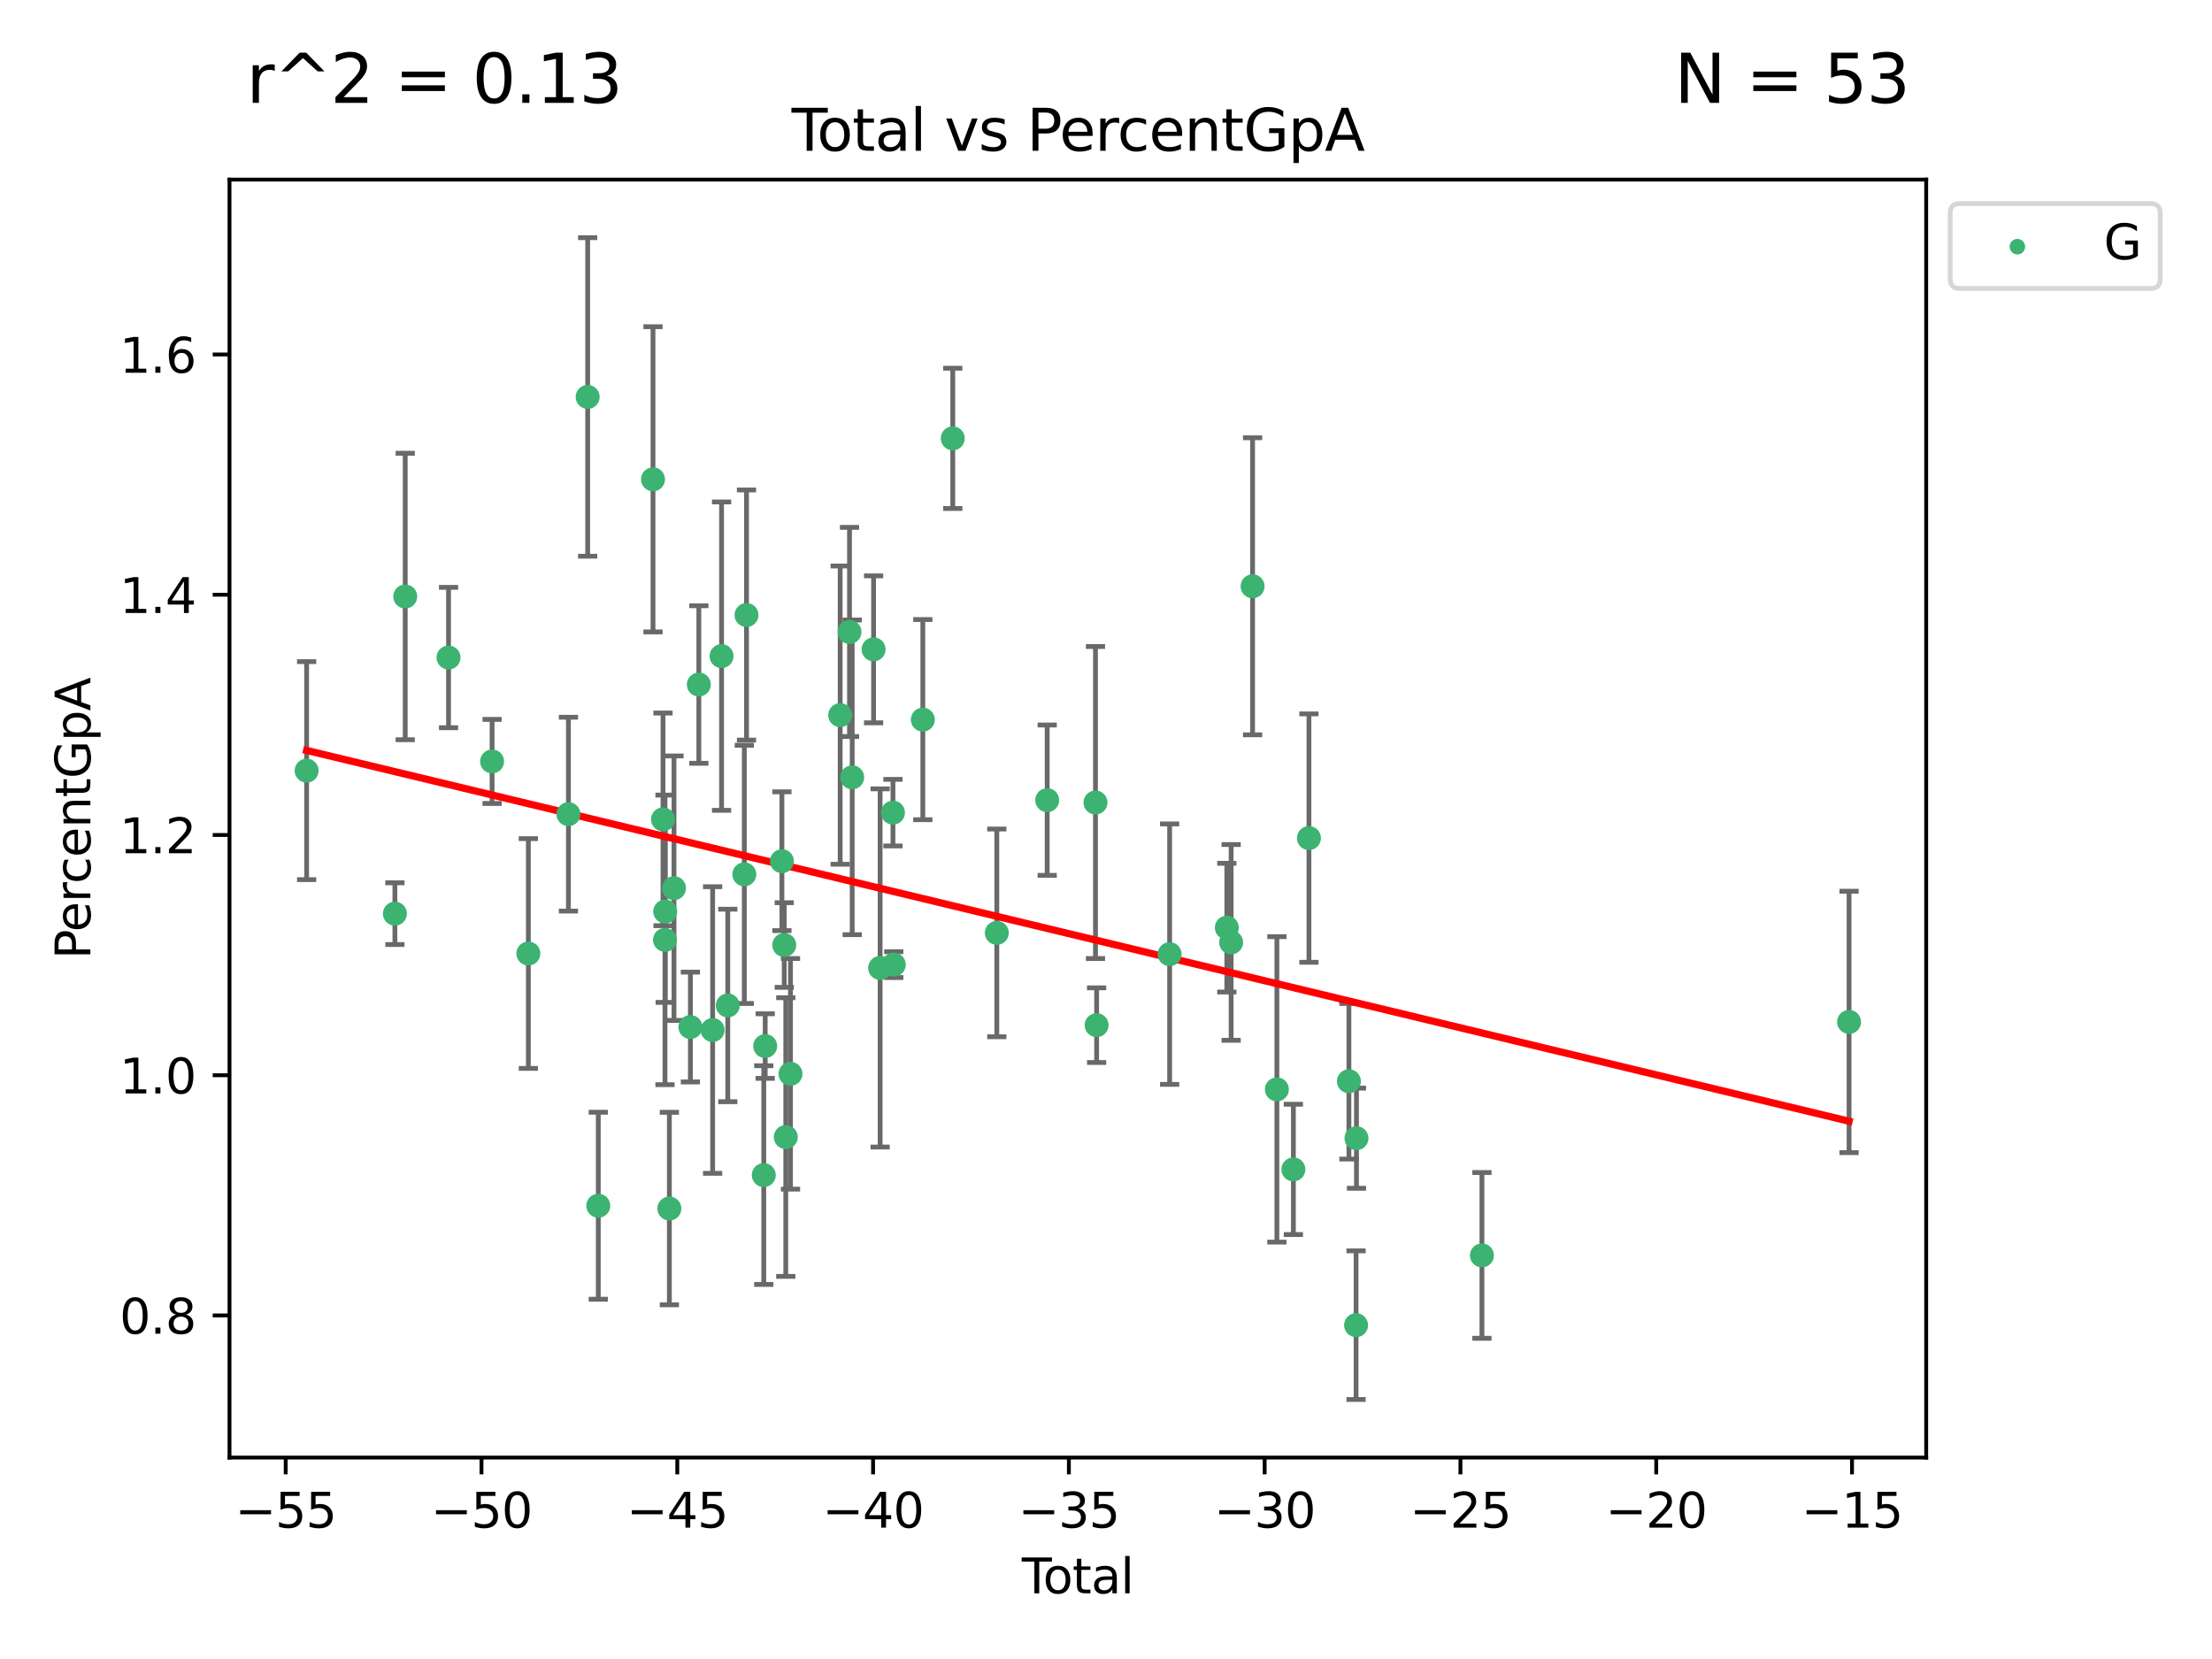 <?xml version="1.0" encoding="utf-8" standalone="no"?>
<!DOCTYPE svg PUBLIC "-//W3C//DTD SVG 1.1//EN"
  "http://www.w3.org/Graphics/SVG/1.1/DTD/svg11.dtd">
<svg xmlns:xlink="http://www.w3.org/1999/xlink" width="460.8pt" height="345.6pt" viewBox="0 0 460.8 345.6" xmlns="http://www.w3.org/2000/svg" version="1.1">
 <defs>
  <style type="text/css">*{stroke-linejoin: round; stroke-linecap: butt}</style>
 </defs>
 <g id="figure_1">
  <g id="patch_1">
   <path d="M 0 345.6 
L 460.8 345.6 
L 460.8 0 
L 0 0 
z
" style="fill: #ffffff"/>
  </g>
  <g id="axes_1">
   <g id="patch_2">
    <path d="M 47.81 303.64 
L 401.26 303.64 
L 401.26 37.411 
L 47.81 37.411 
z
" style="fill: #ffffff"/>
   </g>
   <g id="PathCollection_1">
    <defs>
     <path id="m9d4cb1c462" d="M 0 1.118 
C 0.297 1.118 0.581 1 0.791 0.791 
C 1 0.581 1.118 0.297 1.118 0 
C 1.118 -0.297 1 -0.581 0.791 -0.791 
C 0.581 -1 0.297 -1.118 0 -1.118 
C -0.297 -1.118 -0.581 -1 -0.791 -0.791 
C -1 -0.581 -1.118 -0.297 -1.118 0 
C -1.118 0.297 -1 0.581 -0.791 0.791 
C -0.581 1 -0.297 1.118 0 1.118 
z
" style="stroke: #3cb371"/>
    </defs>
    <g clip-path="url(#p7dc2e98224)">
     <use xlink:href="#m9d4cb1c462" x="63.876" y="160.539" style="fill: #3cb371; stroke: #3cb371"/>
     <use xlink:href="#m9d4cb1c462" x="82.264" y="190.332" style="fill: #3cb371; stroke: #3cb371"/>
     <use xlink:href="#m9d4cb1c462" x="84.415" y="124.262" style="fill: #3cb371; stroke: #3cb371"/>
     <use xlink:href="#m9d4cb1c462" x="93.439" y="136.979" style="fill: #3cb371; stroke: #3cb371"/>
     <use xlink:href="#m9d4cb1c462" x="102.51" y="158.619" style="fill: #3cb371; stroke: #3cb371"/>
     <use xlink:href="#m9d4cb1c462" x="110.063" y="198.637" style="fill: #3cb371; stroke: #3cb371"/>
     <use xlink:href="#m9d4cb1c462" x="118.414" y="169.604" style="fill: #3cb371; stroke: #3cb371"/>
     <use xlink:href="#m9d4cb1c462" x="122.423" y="82.691" style="fill: #3cb371; stroke: #3cb371"/>
     <use xlink:href="#m9d4cb1c462" x="124.634" y="251.179" style="fill: #3cb371; stroke: #3cb371"/>
     <use xlink:href="#m9d4cb1c462" x="136.032" y="99.849" style="fill: #3cb371; stroke: #3cb371"/>
     <use xlink:href="#m9d4cb1c462" x="138.117" y="170.687" style="fill: #3cb371; stroke: #3cb371"/>
     <use xlink:href="#m9d4cb1c462" x="138.531" y="195.794" style="fill: #3cb371; stroke: #3cb371"/>
     <use xlink:href="#m9d4cb1c462" x="138.577" y="189.884" style="fill: #3cb371; stroke: #3cb371"/>
     <use xlink:href="#m9d4cb1c462" x="139.442" y="251.763" style="fill: #3cb371; stroke: #3cb371"/>
     <use xlink:href="#m9d4cb1c462" x="140.405" y="185.023" style="fill: #3cb371; stroke: #3cb371"/>
     <use xlink:href="#m9d4cb1c462" x="143.824" y="213.952" style="fill: #3cb371; stroke: #3cb371"/>
     <use xlink:href="#m9d4cb1c462" x="145.581" y="142.599" style="fill: #3cb371; stroke: #3cb371"/>
     <use xlink:href="#m9d4cb1c462" x="148.453" y="214.573" style="fill: #3cb371; stroke: #3cb371"/>
     <use xlink:href="#m9d4cb1c462" x="150.315" y="136.683" style="fill: #3cb371; stroke: #3cb371"/>
     <use xlink:href="#m9d4cb1c462" x="151.609" y="209.451" style="fill: #3cb371; stroke: #3cb371"/>
     <use xlink:href="#m9d4cb1c462" x="155.053" y="182.145" style="fill: #3cb371; stroke: #3cb371"/>
     <use xlink:href="#m9d4cb1c462" x="155.51" y="128.121" style="fill: #3cb371; stroke: #3cb371"/>
     <use xlink:href="#m9d4cb1c462" x="159.108" y="244.79" style="fill: #3cb371; stroke: #3cb371"/>
     <use xlink:href="#m9d4cb1c462" x="159.405" y="217.915" style="fill: #3cb371; stroke: #3cb371"/>
     <use xlink:href="#m9d4cb1c462" x="162.888" y="179.404" style="fill: #3cb371; stroke: #3cb371"/>
     <use xlink:href="#m9d4cb1c462" x="163.373" y="196.866" style="fill: #3cb371; stroke: #3cb371"/>
     <use xlink:href="#m9d4cb1c462" x="163.692" y="236.87" style="fill: #3cb371; stroke: #3cb371"/>
     <use xlink:href="#m9d4cb1c462" x="164.675" y="223.697" style="fill: #3cb371; stroke: #3cb371"/>
     <use xlink:href="#m9d4cb1c462" x="175.023" y="148.973" style="fill: #3cb371; stroke: #3cb371"/>
     <use xlink:href="#m9d4cb1c462" x="176.968" y="131.649" style="fill: #3cb371; stroke: #3cb371"/>
     <use xlink:href="#m9d4cb1c462" x="177.528" y="161.934" style="fill: #3cb371; stroke: #3cb371"/>
     <use xlink:href="#m9d4cb1c462" x="181.985" y="135.27" style="fill: #3cb371; stroke: #3cb371"/>
     <use xlink:href="#m9d4cb1c462" x="183.346" y="201.641" style="fill: #3cb371; stroke: #3cb371"/>
     <use xlink:href="#m9d4cb1c462" x="186.019" y="169.29" style="fill: #3cb371; stroke: #3cb371"/>
     <use xlink:href="#m9d4cb1c462" x="186.192" y="200.952" style="fill: #3cb371; stroke: #3cb371"/>
     <use xlink:href="#m9d4cb1c462" x="192.241" y="149.91" style="fill: #3cb371; stroke: #3cb371"/>
     <use xlink:href="#m9d4cb1c462" x="198.477" y="91.319" style="fill: #3cb371; stroke: #3cb371"/>
     <use xlink:href="#m9d4cb1c462" x="207.652" y="194.335" style="fill: #3cb371; stroke: #3cb371"/>
     <use xlink:href="#m9d4cb1c462" x="218.15" y="166.687" style="fill: #3cb371; stroke: #3cb371"/>
     <use xlink:href="#m9d4cb1c462" x="228.208" y="167.181" style="fill: #3cb371; stroke: #3cb371"/>
     <use xlink:href="#m9d4cb1c462" x="228.446" y="213.561" style="fill: #3cb371; stroke: #3cb371"/>
     <use xlink:href="#m9d4cb1c462" x="243.655" y="198.77" style="fill: #3cb371; stroke: #3cb371"/>
     <use xlink:href="#m9d4cb1c462" x="255.567" y="193.246" style="fill: #3cb371; stroke: #3cb371"/>
     <use xlink:href="#m9d4cb1c462" x="256.466" y="196.321" style="fill: #3cb371; stroke: #3cb371"/>
     <use xlink:href="#m9d4cb1c462" x="260.934" y="122.135" style="fill: #3cb371; stroke: #3cb371"/>
     <use xlink:href="#m9d4cb1c462" x="265.999" y="226.938" style="fill: #3cb371; stroke: #3cb371"/>
     <use xlink:href="#m9d4cb1c462" x="269.435" y="243.608" style="fill: #3cb371; stroke: #3cb371"/>
     <use xlink:href="#m9d4cb1c462" x="272.675" y="174.587" style="fill: #3cb371; stroke: #3cb371"/>
     <use xlink:href="#m9d4cb1c462" x="281.003" y="225.249" style="fill: #3cb371; stroke: #3cb371"/>
     <use xlink:href="#m9d4cb1c462" x="282.494" y="276.058" style="fill: #3cb371; stroke: #3cb371"/>
     <use xlink:href="#m9d4cb1c462" x="282.578" y="237.11" style="fill: #3cb371; stroke: #3cb371"/>
     <use xlink:href="#m9d4cb1c462" x="308.713" y="261.526" style="fill: #3cb371; stroke: #3cb371"/>
     <use xlink:href="#m9d4cb1c462" x="385.194" y="212.889" style="fill: #3cb371; stroke: #3cb371"/>
    </g>
   </g>
   <g id="matplotlib.axis_1">
    <g id="xtick_1">
     <g id="line2d_1">
      <defs>
       <path id="m4f7c7625b8" d="M 0 0 
L 0 3.5 
" style="stroke: #000000; stroke-width: 0.8"/>
      </defs>
      <g>
       <use xlink:href="#m4f7c7625b8" x="59.517" y="303.64" style="stroke: #000000; stroke-width: 0.8"/>
      </g>
     </g>
     <g id="text_1">
      <!-- −55 -->
      <g transform="translate(48.965 318.238) scale(0.1 -0.1)">
       <defs>
        <path id="DejaVuSans-2212" d="M 678 2272 
L 4684 2272 
L 4684 1741 
L 678 1741 
L 678 2272 
z
" transform="scale(0.016)"/>
        <path id="DejaVuSans-35" d="M 691 4666 
L 3169 4666 
L 3169 4134 
L 1269 4134 
L 1269 2991 
Q 1406 3038 1543 3061 
Q 1681 3084 1819 3084 
Q 2600 3084 3056 2656 
Q 3513 2228 3513 1497 
Q 3513 744 3044 326 
Q 2575 -91 1722 -91 
Q 1428 -91 1123 -41 
Q 819 9 494 109 
L 494 744 
Q 775 591 1075 516 
Q 1375 441 1709 441 
Q 2250 441 2565 725 
Q 2881 1009 2881 1497 
Q 2881 1984 2565 2268 
Q 2250 2553 1709 2553 
Q 1456 2553 1204 2497 
Q 953 2441 691 2322 
L 691 4666 
z
" transform="scale(0.016)"/>
       </defs>
       <use xlink:href="#DejaVuSans-2212"/>
       <use xlink:href="#DejaVuSans-35" x="83.789"/>
       <use xlink:href="#DejaVuSans-35" x="147.412"/>
      </g>
     </g>
    </g>
    <g id="xtick_2">
     <g id="line2d_2">
      <g>
       <use xlink:href="#m4f7c7625b8" x="100.304" y="303.64" style="stroke: #000000; stroke-width: 0.8"/>
      </g>
     </g>
     <g id="text_2">
      <!-- −50 -->
      <g transform="translate(89.752 318.238) scale(0.1 -0.1)">
       <defs>
        <path id="DejaVuSans-30" d="M 2034 4250 
Q 1547 4250 1301 3770 
Q 1056 3291 1056 2328 
Q 1056 1369 1301 889 
Q 1547 409 2034 409 
Q 2525 409 2770 889 
Q 3016 1369 3016 2328 
Q 3016 3291 2770 3770 
Q 2525 4250 2034 4250 
z
M 2034 4750 
Q 2819 4750 3233 4129 
Q 3647 3509 3647 2328 
Q 3647 1150 3233 529 
Q 2819 -91 2034 -91 
Q 1250 -91 836 529 
Q 422 1150 422 2328 
Q 422 3509 836 4129 
Q 1250 4750 2034 4750 
z
" transform="scale(0.016)"/>
       </defs>
       <use xlink:href="#DejaVuSans-2212"/>
       <use xlink:href="#DejaVuSans-35" x="83.789"/>
       <use xlink:href="#DejaVuSans-30" x="147.412"/>
      </g>
     </g>
    </g>
    <g id="xtick_3">
     <g id="line2d_3">
      <g>
       <use xlink:href="#m4f7c7625b8" x="141.091" y="303.64" style="stroke: #000000; stroke-width: 0.8"/>
      </g>
     </g>
     <g id="text_3">
      <!-- −45 -->
      <g transform="translate(130.538 318.238) scale(0.1 -0.1)">
       <defs>
        <path id="DejaVuSans-34" d="M 2419 4116 
L 825 1625 
L 2419 1625 
L 2419 4116 
z
M 2253 4666 
L 3047 4666 
L 3047 1625 
L 3713 1625 
L 3713 1100 
L 3047 1100 
L 3047 0 
L 2419 0 
L 2419 1100 
L 313 1100 
L 313 1709 
L 2253 4666 
z
" transform="scale(0.016)"/>
       </defs>
       <use xlink:href="#DejaVuSans-2212"/>
       <use xlink:href="#DejaVuSans-34" x="83.789"/>
       <use xlink:href="#DejaVuSans-35" x="147.412"/>
      </g>
     </g>
    </g>
    <g id="xtick_4">
     <g id="line2d_4">
      <g>
       <use xlink:href="#m4f7c7625b8" x="181.877" y="303.64" style="stroke: #000000; stroke-width: 0.8"/>
      </g>
     </g>
     <g id="text_4">
      <!-- −40 -->
      <g transform="translate(171.325 318.238) scale(0.1 -0.1)">
       <use xlink:href="#DejaVuSans-2212"/>
       <use xlink:href="#DejaVuSans-34" x="83.789"/>
       <use xlink:href="#DejaVuSans-30" x="147.412"/>
      </g>
     </g>
    </g>
    <g id="xtick_5">
     <g id="line2d_5">
      <g>
       <use xlink:href="#m4f7c7625b8" x="222.664" y="303.64" style="stroke: #000000; stroke-width: 0.8"/>
      </g>
     </g>
     <g id="text_5">
      <!-- −35 -->
      <g transform="translate(212.111 318.238) scale(0.1 -0.1)">
       <defs>
        <path id="DejaVuSans-33" d="M 2597 2516 
Q 3050 2419 3304 2112 
Q 3559 1806 3559 1356 
Q 3559 666 3084 287 
Q 2609 -91 1734 -91 
Q 1441 -91 1130 -33 
Q 819 25 488 141 
L 488 750 
Q 750 597 1062 519 
Q 1375 441 1716 441 
Q 2309 441 2620 675 
Q 2931 909 2931 1356 
Q 2931 1769 2642 2001 
Q 2353 2234 1838 2234 
L 1294 2234 
L 1294 2753 
L 1863 2753 
Q 2328 2753 2575 2939 
Q 2822 3125 2822 3475 
Q 2822 3834 2567 4026 
Q 2313 4219 1838 4219 
Q 1578 4219 1281 4162 
Q 984 4106 628 3988 
L 628 4550 
Q 988 4650 1302 4700 
Q 1616 4750 1894 4750 
Q 2613 4750 3031 4423 
Q 3450 4097 3450 3541 
Q 3450 3153 3228 2886 
Q 3006 2619 2597 2516 
z
" transform="scale(0.016)"/>
       </defs>
       <use xlink:href="#DejaVuSans-2212"/>
       <use xlink:href="#DejaVuSans-33" x="83.789"/>
       <use xlink:href="#DejaVuSans-35" x="147.412"/>
      </g>
     </g>
    </g>
    <g id="xtick_6">
     <g id="line2d_6">
      <g>
       <use xlink:href="#m4f7c7625b8" x="263.45" y="303.64" style="stroke: #000000; stroke-width: 0.8"/>
      </g>
     </g>
     <g id="text_6">
      <!-- −30 -->
      <g transform="translate(252.898 318.238) scale(0.1 -0.1)">
       <use xlink:href="#DejaVuSans-2212"/>
       <use xlink:href="#DejaVuSans-33" x="83.789"/>
       <use xlink:href="#DejaVuSans-30" x="147.412"/>
      </g>
     </g>
    </g>
    <g id="xtick_7">
     <g id="line2d_7">
      <g>
       <use xlink:href="#m4f7c7625b8" x="304.237" y="303.64" style="stroke: #000000; stroke-width: 0.8"/>
      </g>
     </g>
     <g id="text_7">
      <!-- −25 -->
      <g transform="translate(293.684 318.238) scale(0.1 -0.1)">
       <defs>
        <path id="DejaVuSans-32" d="M 1228 531 
L 3431 531 
L 3431 0 
L 469 0 
L 469 531 
Q 828 903 1448 1529 
Q 2069 2156 2228 2338 
Q 2531 2678 2651 2914 
Q 2772 3150 2772 3378 
Q 2772 3750 2511 3984 
Q 2250 4219 1831 4219 
Q 1534 4219 1204 4116 
Q 875 4013 500 3803 
L 500 4441 
Q 881 4594 1212 4672 
Q 1544 4750 1819 4750 
Q 2544 4750 2975 4387 
Q 3406 4025 3406 3419 
Q 3406 3131 3298 2873 
Q 3191 2616 2906 2266 
Q 2828 2175 2409 1742 
Q 1991 1309 1228 531 
z
" transform="scale(0.016)"/>
       </defs>
       <use xlink:href="#DejaVuSans-2212"/>
       <use xlink:href="#DejaVuSans-32" x="83.789"/>
       <use xlink:href="#DejaVuSans-35" x="147.412"/>
      </g>
     </g>
    </g>
    <g id="xtick_8">
     <g id="line2d_8">
      <g>
       <use xlink:href="#m4f7c7625b8" x="345.023" y="303.64" style="stroke: #000000; stroke-width: 0.8"/>
      </g>
     </g>
     <g id="text_8">
      <!-- −20 -->
      <g transform="translate(334.471 318.238) scale(0.1 -0.1)">
       <use xlink:href="#DejaVuSans-2212"/>
       <use xlink:href="#DejaVuSans-32" x="83.789"/>
       <use xlink:href="#DejaVuSans-30" x="147.412"/>
      </g>
     </g>
    </g>
    <g id="xtick_9">
     <g id="line2d_9">
      <g>
       <use xlink:href="#m4f7c7625b8" x="385.81" y="303.64" style="stroke: #000000; stroke-width: 0.8"/>
      </g>
     </g>
     <g id="text_9">
      <!-- −15 -->
      <g transform="translate(375.258 318.238) scale(0.1 -0.1)">
       <defs>
        <path id="DejaVuSans-31" d="M 794 531 
L 1825 531 
L 1825 4091 
L 703 3866 
L 703 4441 
L 1819 4666 
L 2450 4666 
L 2450 531 
L 3481 531 
L 3481 0 
L 794 0 
L 794 531 
z
" transform="scale(0.016)"/>
       </defs>
       <use xlink:href="#DejaVuSans-2212"/>
       <use xlink:href="#DejaVuSans-31" x="83.789"/>
       <use xlink:href="#DejaVuSans-35" x="147.412"/>
      </g>
     </g>
    </g>
    <g id="text_10">
     <!-- Total -->
     <g transform="translate(212.858 331.917) scale(0.1 -0.1)">
      <defs>
       <path id="DejaVuSans-54" d="M -19 4666 
L 3928 4666 
L 3928 4134 
L 2272 4134 
L 2272 0 
L 1638 0 
L 1638 4134 
L -19 4134 
L -19 4666 
z
" transform="scale(0.016)"/>
       <path id="DejaVuSans-6f" d="M 1959 3097 
Q 1497 3097 1228 2736 
Q 959 2375 959 1747 
Q 959 1119 1226 758 
Q 1494 397 1959 397 
Q 2419 397 2687 759 
Q 2956 1122 2956 1747 
Q 2956 2369 2687 2733 
Q 2419 3097 1959 3097 
z
M 1959 3584 
Q 2709 3584 3137 3096 
Q 3566 2609 3566 1747 
Q 3566 888 3137 398 
Q 2709 -91 1959 -91 
Q 1206 -91 779 398 
Q 353 888 353 1747 
Q 353 2609 779 3096 
Q 1206 3584 1959 3584 
z
" transform="scale(0.016)"/>
       <path id="DejaVuSans-74" d="M 1172 4494 
L 1172 3500 
L 2356 3500 
L 2356 3053 
L 1172 3053 
L 1172 1153 
Q 1172 725 1289 603 
Q 1406 481 1766 481 
L 2356 481 
L 2356 0 
L 1766 0 
Q 1100 0 847 248 
Q 594 497 594 1153 
L 594 3053 
L 172 3053 
L 172 3500 
L 594 3500 
L 594 4494 
L 1172 4494 
z
" transform="scale(0.016)"/>
       <path id="DejaVuSans-61" d="M 2194 1759 
Q 1497 1759 1228 1600 
Q 959 1441 959 1056 
Q 959 750 1161 570 
Q 1363 391 1709 391 
Q 2188 391 2477 730 
Q 2766 1069 2766 1631 
L 2766 1759 
L 2194 1759 
z
M 3341 1997 
L 3341 0 
L 2766 0 
L 2766 531 
Q 2569 213 2275 61 
Q 1981 -91 1556 -91 
Q 1019 -91 701 211 
Q 384 513 384 1019 
Q 384 1609 779 1909 
Q 1175 2209 1959 2209 
L 2766 2209 
L 2766 2266 
Q 2766 2663 2505 2880 
Q 2244 3097 1772 3097 
Q 1472 3097 1187 3025 
Q 903 2953 641 2809 
L 641 3341 
Q 956 3463 1253 3523 
Q 1550 3584 1831 3584 
Q 2591 3584 2966 3190 
Q 3341 2797 3341 1997 
z
" transform="scale(0.016)"/>
       <path id="DejaVuSans-6c" d="M 603 4863 
L 1178 4863 
L 1178 0 
L 603 0 
L 603 4863 
z
" transform="scale(0.016)"/>
      </defs>
      <use xlink:href="#DejaVuSans-54"/>
      <use xlink:href="#DejaVuSans-6f" x="44.084"/>
      <use xlink:href="#DejaVuSans-74" x="105.266"/>
      <use xlink:href="#DejaVuSans-61" x="144.475"/>
      <use xlink:href="#DejaVuSans-6c" x="205.754"/>
     </g>
    </g>
   </g>
   <g id="matplotlib.axis_2">
    <g id="ytick_1">
     <g id="line2d_10">
      <defs>
       <path id="m1d12aa79dd" d="M 0 0 
L -3.5 0 
" style="stroke: #000000; stroke-width: 0.8"/>
      </defs>
      <g>
       <use xlink:href="#m1d12aa79dd" x="47.81" y="274.033" style="stroke: #000000; stroke-width: 0.8"/>
      </g>
     </g>
     <g id="text_11">
      <!-- 0.8 -->
      <g transform="translate(24.907 277.832) scale(0.1 -0.1)">
       <defs>
        <path id="DejaVuSans-2e" d="M 684 794 
L 1344 794 
L 1344 0 
L 684 0 
L 684 794 
z
" transform="scale(0.016)"/>
        <path id="DejaVuSans-38" d="M 2034 2216 
Q 1584 2216 1326 1975 
Q 1069 1734 1069 1313 
Q 1069 891 1326 650 
Q 1584 409 2034 409 
Q 2484 409 2743 651 
Q 3003 894 3003 1313 
Q 3003 1734 2745 1975 
Q 2488 2216 2034 2216 
z
M 1403 2484 
Q 997 2584 770 2862 
Q 544 3141 544 3541 
Q 544 4100 942 4425 
Q 1341 4750 2034 4750 
Q 2731 4750 3128 4425 
Q 3525 4100 3525 3541 
Q 3525 3141 3298 2862 
Q 3072 2584 2669 2484 
Q 3125 2378 3379 2068 
Q 3634 1759 3634 1313 
Q 3634 634 3220 271 
Q 2806 -91 2034 -91 
Q 1263 -91 848 271 
Q 434 634 434 1313 
Q 434 1759 690 2068 
Q 947 2378 1403 2484 
z
M 1172 3481 
Q 1172 3119 1398 2916 
Q 1625 2713 2034 2713 
Q 2441 2713 2670 2916 
Q 2900 3119 2900 3481 
Q 2900 3844 2670 4047 
Q 2441 4250 2034 4250 
Q 1625 4250 1398 4047 
Q 1172 3844 1172 3481 
z
" transform="scale(0.016)"/>
       </defs>
       <use xlink:href="#DejaVuSans-30"/>
       <use xlink:href="#DejaVuSans-2e" x="63.623"/>
       <use xlink:href="#DejaVuSans-38" x="95.41"/>
      </g>
     </g>
    </g>
    <g id="ytick_2">
     <g id="line2d_11">
      <g>
       <use xlink:href="#m1d12aa79dd" x="47.81" y="223.987" style="stroke: #000000; stroke-width: 0.8"/>
      </g>
     </g>
     <g id="text_12">
      <!-- 1.0 -->
      <g transform="translate(24.907 227.786) scale(0.1 -0.1)">
       <use xlink:href="#DejaVuSans-31"/>
       <use xlink:href="#DejaVuSans-2e" x="63.623"/>
       <use xlink:href="#DejaVuSans-30" x="95.41"/>
      </g>
     </g>
    </g>
    <g id="ytick_3">
     <g id="line2d_12">
      <g>
       <use xlink:href="#m1d12aa79dd" x="47.81" y="173.941" style="stroke: #000000; stroke-width: 0.8"/>
      </g>
     </g>
     <g id="text_13">
      <!-- 1.2 -->
      <g transform="translate(24.907 177.74) scale(0.1 -0.1)">
       <use xlink:href="#DejaVuSans-31"/>
       <use xlink:href="#DejaVuSans-2e" x="63.623"/>
       <use xlink:href="#DejaVuSans-32" x="95.41"/>
      </g>
     </g>
    </g>
    <g id="ytick_4">
     <g id="line2d_13">
      <g>
       <use xlink:href="#m1d12aa79dd" x="47.81" y="123.896" style="stroke: #000000; stroke-width: 0.8"/>
      </g>
     </g>
     <g id="text_14">
      <!-- 1.4 -->
      <g transform="translate(24.907 127.695) scale(0.1 -0.1)">
       <use xlink:href="#DejaVuSans-31"/>
       <use xlink:href="#DejaVuSans-2e" x="63.623"/>
       <use xlink:href="#DejaVuSans-34" x="95.41"/>
      </g>
     </g>
    </g>
    <g id="ytick_5">
     <g id="line2d_14">
      <g>
       <use xlink:href="#m1d12aa79dd" x="47.81" y="73.85" style="stroke: #000000; stroke-width: 0.8"/>
      </g>
     </g>
     <g id="text_15">
      <!-- 1.6 -->
      <g transform="translate(24.907 77.649) scale(0.1 -0.1)">
       <defs>
        <path id="DejaVuSans-36" d="M 2113 2584 
Q 1688 2584 1439 2293 
Q 1191 2003 1191 1497 
Q 1191 994 1439 701 
Q 1688 409 2113 409 
Q 2538 409 2786 701 
Q 3034 994 3034 1497 
Q 3034 2003 2786 2293 
Q 2538 2584 2113 2584 
z
M 3366 4563 
L 3366 3988 
Q 3128 4100 2886 4159 
Q 2644 4219 2406 4219 
Q 1781 4219 1451 3797 
Q 1122 3375 1075 2522 
Q 1259 2794 1537 2939 
Q 1816 3084 2150 3084 
Q 2853 3084 3261 2657 
Q 3669 2231 3669 1497 
Q 3669 778 3244 343 
Q 2819 -91 2113 -91 
Q 1303 -91 875 529 
Q 447 1150 447 2328 
Q 447 3434 972 4092 
Q 1497 4750 2381 4750 
Q 2619 4750 2861 4703 
Q 3103 4656 3366 4563 
z
" transform="scale(0.016)"/>
       </defs>
       <use xlink:href="#DejaVuSans-31"/>
       <use xlink:href="#DejaVuSans-2e" x="63.623"/>
       <use xlink:href="#DejaVuSans-36" x="95.41"/>
      </g>
     </g>
    </g>
    <g id="text_16">
     <!-- PercentGpA -->
     <g transform="translate(18.827 199.802) rotate(-90) scale(0.1 -0.1)">
      <defs>
       <path id="DejaVuSans-50" d="M 1259 4147 
L 1259 2394 
L 2053 2394 
Q 2494 2394 2734 2622 
Q 2975 2850 2975 3272 
Q 2975 3691 2734 3919 
Q 2494 4147 2053 4147 
L 1259 4147 
z
M 628 4666 
L 2053 4666 
Q 2838 4666 3239 4311 
Q 3641 3956 3641 3272 
Q 3641 2581 3239 2228 
Q 2838 1875 2053 1875 
L 1259 1875 
L 1259 0 
L 628 0 
L 628 4666 
z
" transform="scale(0.016)"/>
       <path id="DejaVuSans-65" d="M 3597 1894 
L 3597 1613 
L 953 1613 
Q 991 1019 1311 708 
Q 1631 397 2203 397 
Q 2534 397 2845 478 
Q 3156 559 3463 722 
L 3463 178 
Q 3153 47 2828 -22 
Q 2503 -91 2169 -91 
Q 1331 -91 842 396 
Q 353 884 353 1716 
Q 353 2575 817 3079 
Q 1281 3584 2069 3584 
Q 2775 3584 3186 3129 
Q 3597 2675 3597 1894 
z
M 3022 2063 
Q 3016 2534 2758 2815 
Q 2500 3097 2075 3097 
Q 1594 3097 1305 2825 
Q 1016 2553 972 2059 
L 3022 2063 
z
" transform="scale(0.016)"/>
       <path id="DejaVuSans-72" d="M 2631 2963 
Q 2534 3019 2420 3045 
Q 2306 3072 2169 3072 
Q 1681 3072 1420 2755 
Q 1159 2438 1159 1844 
L 1159 0 
L 581 0 
L 581 3500 
L 1159 3500 
L 1159 2956 
Q 1341 3275 1631 3429 
Q 1922 3584 2338 3584 
Q 2397 3584 2469 3576 
Q 2541 3569 2628 3553 
L 2631 2963 
z
" transform="scale(0.016)"/>
       <path id="DejaVuSans-63" d="M 3122 3366 
L 3122 2828 
Q 2878 2963 2633 3030 
Q 2388 3097 2138 3097 
Q 1578 3097 1268 2742 
Q 959 2388 959 1747 
Q 959 1106 1268 751 
Q 1578 397 2138 397 
Q 2388 397 2633 464 
Q 2878 531 3122 666 
L 3122 134 
Q 2881 22 2623 -34 
Q 2366 -91 2075 -91 
Q 1284 -91 818 406 
Q 353 903 353 1747 
Q 353 2603 823 3093 
Q 1294 3584 2113 3584 
Q 2378 3584 2631 3529 
Q 2884 3475 3122 3366 
z
" transform="scale(0.016)"/>
       <path id="DejaVuSans-6e" d="M 3513 2113 
L 3513 0 
L 2938 0 
L 2938 2094 
Q 2938 2591 2744 2837 
Q 2550 3084 2163 3084 
Q 1697 3084 1428 2787 
Q 1159 2491 1159 1978 
L 1159 0 
L 581 0 
L 581 3500 
L 1159 3500 
L 1159 2956 
Q 1366 3272 1645 3428 
Q 1925 3584 2291 3584 
Q 2894 3584 3203 3211 
Q 3513 2838 3513 2113 
z
" transform="scale(0.016)"/>
       <path id="DejaVuSans-47" d="M 3809 666 
L 3809 1919 
L 2778 1919 
L 2778 2438 
L 4434 2438 
L 4434 434 
Q 4069 175 3628 42 
Q 3188 -91 2688 -91 
Q 1594 -91 976 548 
Q 359 1188 359 2328 
Q 359 3472 976 4111 
Q 1594 4750 2688 4750 
Q 3144 4750 3555 4637 
Q 3966 4525 4313 4306 
L 4313 3634 
Q 3963 3931 3569 4081 
Q 3175 4231 2741 4231 
Q 1884 4231 1454 3753 
Q 1025 3275 1025 2328 
Q 1025 1384 1454 906 
Q 1884 428 2741 428 
Q 3075 428 3337 486 
Q 3600 544 3809 666 
z
" transform="scale(0.016)"/>
       <path id="DejaVuSans-70" d="M 1159 525 
L 1159 -1331 
L 581 -1331 
L 581 3500 
L 1159 3500 
L 1159 2969 
Q 1341 3281 1617 3432 
Q 1894 3584 2278 3584 
Q 2916 3584 3314 3078 
Q 3713 2572 3713 1747 
Q 3713 922 3314 415 
Q 2916 -91 2278 -91 
Q 1894 -91 1617 61 
Q 1341 213 1159 525 
z
M 3116 1747 
Q 3116 2381 2855 2742 
Q 2594 3103 2138 3103 
Q 1681 3103 1420 2742 
Q 1159 2381 1159 1747 
Q 1159 1113 1420 752 
Q 1681 391 2138 391 
Q 2594 391 2855 752 
Q 3116 1113 3116 1747 
z
" transform="scale(0.016)"/>
       <path id="DejaVuSans-41" d="M 2188 4044 
L 1331 1722 
L 3047 1722 
L 2188 4044 
z
M 1831 4666 
L 2547 4666 
L 4325 0 
L 3669 0 
L 3244 1197 
L 1141 1197 
L 716 0 
L 50 0 
L 1831 4666 
z
" transform="scale(0.016)"/>
      </defs>
      <use xlink:href="#DejaVuSans-50"/>
      <use xlink:href="#DejaVuSans-65" x="56.678"/>
      <use xlink:href="#DejaVuSans-72" x="118.201"/>
      <use xlink:href="#DejaVuSans-63" x="157.064"/>
      <use xlink:href="#DejaVuSans-65" x="212.045"/>
      <use xlink:href="#DejaVuSans-6e" x="273.568"/>
      <use xlink:href="#DejaVuSans-74" x="336.947"/>
      <use xlink:href="#DejaVuSans-47" x="376.156"/>
      <use xlink:href="#DejaVuSans-70" x="453.646"/>
      <use xlink:href="#DejaVuSans-41" x="517.123"/>
     </g>
    </g>
   </g>
   <g id="LineCollection_1">
    <path d="M 63.876 183.249 
L 63.876 137.828 
" clip-path="url(#p7dc2e98224)" style="fill: none; stroke: #696969"/>
    <path d="M 82.264 196.763 
L 82.264 183.901 
" clip-path="url(#p7dc2e98224)" style="fill: none; stroke: #696969"/>
    <path d="M 84.415 154.101 
L 84.415 94.423 
" clip-path="url(#p7dc2e98224)" style="fill: none; stroke: #696969"/>
    <path d="M 93.439 151.599 
L 93.439 122.36 
" clip-path="url(#p7dc2e98224)" style="fill: none; stroke: #696969"/>
    <path d="M 102.51 167.375 
L 102.51 149.863 
" clip-path="url(#p7dc2e98224)" style="fill: none; stroke: #696969"/>
    <path d="M 110.063 222.565 
L 110.063 174.708 
" clip-path="url(#p7dc2e98224)" style="fill: none; stroke: #696969"/>
    <path d="M 118.414 189.796 
L 118.414 149.412 
" clip-path="url(#p7dc2e98224)" style="fill: none; stroke: #696969"/>
    <path d="M 122.423 115.869 
L 122.423 49.513 
" clip-path="url(#p7dc2e98224)" style="fill: none; stroke: #696969"/>
    <path d="M 124.634 270.655 
L 124.634 231.704 
" clip-path="url(#p7dc2e98224)" style="fill: none; stroke: #696969"/>
    <path d="M 136.032 131.64 
L 136.032 68.058 
" clip-path="url(#p7dc2e98224)" style="fill: none; stroke: #696969"/>
    <path d="M 138.117 192.838 
L 138.117 148.536 
" clip-path="url(#p7dc2e98224)" style="fill: none; stroke: #696969"/>
    <path d="M 138.531 225.956 
L 138.531 165.632 
" clip-path="url(#p7dc2e98224)" style="fill: none; stroke: #696969"/>
    <path d="M 138.577 208.814 
L 138.577 170.953 
" clip-path="url(#p7dc2e98224)" style="fill: none; stroke: #696969"/>
    <path d="M 139.442 271.811 
L 139.442 231.715 
" clip-path="url(#p7dc2e98224)" style="fill: none; stroke: #696969"/>
    <path d="M 140.405 212.569 
L 140.405 157.476 
" clip-path="url(#p7dc2e98224)" style="fill: none; stroke: #696969"/>
    <path d="M 143.824 225.387 
L 143.824 202.516 
" clip-path="url(#p7dc2e98224)" style="fill: none; stroke: #696969"/>
    <path d="M 145.581 159.007 
L 145.581 126.192 
" clip-path="url(#p7dc2e98224)" style="fill: none; stroke: #696969"/>
    <path d="M 148.453 244.429 
L 148.453 184.717 
" clip-path="url(#p7dc2e98224)" style="fill: none; stroke: #696969"/>
    <path d="M 150.315 168.805 
L 150.315 104.561 
" clip-path="url(#p7dc2e98224)" style="fill: none; stroke: #696969"/>
    <path d="M 151.609 229.503 
L 151.609 189.399 
" clip-path="url(#p7dc2e98224)" style="fill: none; stroke: #696969"/>
    <path d="M 155.053 209.042 
L 155.053 155.248 
" clip-path="url(#p7dc2e98224)" style="fill: none; stroke: #696969"/>
    <path d="M 155.51 154.173 
L 155.51 102.069 
" clip-path="url(#p7dc2e98224)" style="fill: none; stroke: #696969"/>
    <path d="M 159.108 267.57 
L 159.108 222.01 
" clip-path="url(#p7dc2e98224)" style="fill: none; stroke: #696969"/>
    <path d="M 159.405 224.645 
L 159.405 211.186 
" clip-path="url(#p7dc2e98224)" style="fill: none; stroke: #696969"/>
    <path d="M 162.888 193.863 
L 162.888 164.946 
" clip-path="url(#p7dc2e98224)" style="fill: none; stroke: #696969"/>
    <path d="M 163.373 205.685 
L 163.373 188.047 
" clip-path="url(#p7dc2e98224)" style="fill: none; stroke: #696969"/>
    <path d="M 163.692 265.897 
L 163.692 207.843 
" clip-path="url(#p7dc2e98224)" style="fill: none; stroke: #696969"/>
    <path d="M 164.675 247.719 
L 164.675 199.675 
" clip-path="url(#p7dc2e98224)" style="fill: none; stroke: #696969"/>
    <path d="M 175.023 180.037 
L 175.023 117.909 
" clip-path="url(#p7dc2e98224)" style="fill: none; stroke: #696969"/>
    <path d="M 176.968 153.433 
L 176.968 109.865 
" clip-path="url(#p7dc2e98224)" style="fill: none; stroke: #696969"/>
    <path d="M 177.528 194.707 
L 177.528 129.161 
" clip-path="url(#p7dc2e98224)" style="fill: none; stroke: #696969"/>
    <path d="M 181.985 150.576 
L 181.985 119.964 
" clip-path="url(#p7dc2e98224)" style="fill: none; stroke: #696969"/>
    <path d="M 183.346 238.95 
L 183.346 164.333 
" clip-path="url(#p7dc2e98224)" style="fill: none; stroke: #696969"/>
    <path d="M 186.019 176.225 
L 186.019 162.355 
" clip-path="url(#p7dc2e98224)" style="fill: none; stroke: #696969"/>
    <path d="M 186.192 203.645 
L 186.192 198.259 
" clip-path="url(#p7dc2e98224)" style="fill: none; stroke: #696969"/>
    <path d="M 192.241 170.76 
L 192.241 129.061 
" clip-path="url(#p7dc2e98224)" style="fill: none; stroke: #696969"/>
    <path d="M 198.477 105.931 
L 198.477 76.708 
" clip-path="url(#p7dc2e98224)" style="fill: none; stroke: #696969"/>
    <path d="M 207.652 215.972 
L 207.652 172.698 
" clip-path="url(#p7dc2e98224)" style="fill: none; stroke: #696969"/>
    <path d="M 218.15 182.344 
L 218.15 151.031 
" clip-path="url(#p7dc2e98224)" style="fill: none; stroke: #696969"/>
    <path d="M 228.208 199.678 
L 228.208 134.685 
" clip-path="url(#p7dc2e98224)" style="fill: none; stroke: #696969"/>
    <path d="M 228.446 221.342 
L 228.446 205.781 
" clip-path="url(#p7dc2e98224)" style="fill: none; stroke: #696969"/>
    <path d="M 243.655 225.899 
L 243.655 171.64 
" clip-path="url(#p7dc2e98224)" style="fill: none; stroke: #696969"/>
    <path d="M 255.567 206.655 
L 255.567 179.837 
" clip-path="url(#p7dc2e98224)" style="fill: none; stroke: #696969"/>
    <path d="M 256.466 216.711 
L 256.466 175.93 
" clip-path="url(#p7dc2e98224)" style="fill: none; stroke: #696969"/>
    <path d="M 260.934 153.075 
L 260.934 91.195 
" clip-path="url(#p7dc2e98224)" style="fill: none; stroke: #696969"/>
    <path d="M 265.999 258.756 
L 265.999 195.12 
" clip-path="url(#p7dc2e98224)" style="fill: none; stroke: #696969"/>
    <path d="M 269.435 257.176 
L 269.435 230.04 
" clip-path="url(#p7dc2e98224)" style="fill: none; stroke: #696969"/>
    <path d="M 272.675 200.461 
L 272.675 148.713 
" clip-path="url(#p7dc2e98224)" style="fill: none; stroke: #696969"/>
    <path d="M 281.003 241.454 
L 281.003 209.043 
" clip-path="url(#p7dc2e98224)" style="fill: none; stroke: #696969"/>
    <path d="M 282.494 291.539 
L 282.494 260.577 
" clip-path="url(#p7dc2e98224)" style="fill: none; stroke: #696969"/>
    <path d="M 282.578 247.543 
L 282.578 226.677 
" clip-path="url(#p7dc2e98224)" style="fill: none; stroke: #696969"/>
    <path d="M 308.713 278.791 
L 308.713 244.262 
" clip-path="url(#p7dc2e98224)" style="fill: none; stroke: #696969"/>
    <path d="M 385.194 240.116 
L 385.194 185.661 
" clip-path="url(#p7dc2e98224)" style="fill: none; stroke: #696969"/>
   </g>
   <g id="line2d_15">
    <defs>
     <path id="m96b7720457" d="M 2 0 
L -2 -0 
" style="stroke: #696969"/>
    </defs>
    <g clip-path="url(#p7dc2e98224)">
     <use xlink:href="#m96b7720457" x="63.876" y="183.249" style="fill: #696969; stroke: #696969"/>
     <use xlink:href="#m96b7720457" x="82.264" y="196.763" style="fill: #696969; stroke: #696969"/>
     <use xlink:href="#m96b7720457" x="84.415" y="154.101" style="fill: #696969; stroke: #696969"/>
     <use xlink:href="#m96b7720457" x="93.439" y="151.599" style="fill: #696969; stroke: #696969"/>
     <use xlink:href="#m96b7720457" x="102.51" y="167.375" style="fill: #696969; stroke: #696969"/>
     <use xlink:href="#m96b7720457" x="110.063" y="222.565" style="fill: #696969; stroke: #696969"/>
     <use xlink:href="#m96b7720457" x="118.414" y="189.796" style="fill: #696969; stroke: #696969"/>
     <use xlink:href="#m96b7720457" x="122.423" y="115.869" style="fill: #696969; stroke: #696969"/>
     <use xlink:href="#m96b7720457" x="124.634" y="270.655" style="fill: #696969; stroke: #696969"/>
     <use xlink:href="#m96b7720457" x="136.032" y="131.64" style="fill: #696969; stroke: #696969"/>
     <use xlink:href="#m96b7720457" x="138.117" y="192.838" style="fill: #696969; stroke: #696969"/>
     <use xlink:href="#m96b7720457" x="138.531" y="225.956" style="fill: #696969; stroke: #696969"/>
     <use xlink:href="#m96b7720457" x="138.577" y="208.814" style="fill: #696969; stroke: #696969"/>
     <use xlink:href="#m96b7720457" x="139.442" y="271.811" style="fill: #696969; stroke: #696969"/>
     <use xlink:href="#m96b7720457" x="140.405" y="212.569" style="fill: #696969; stroke: #696969"/>
     <use xlink:href="#m96b7720457" x="143.824" y="225.387" style="fill: #696969; stroke: #696969"/>
     <use xlink:href="#m96b7720457" x="145.581" y="159.007" style="fill: #696969; stroke: #696969"/>
     <use xlink:href="#m96b7720457" x="148.453" y="244.429" style="fill: #696969; stroke: #696969"/>
     <use xlink:href="#m96b7720457" x="150.315" y="168.805" style="fill: #696969; stroke: #696969"/>
     <use xlink:href="#m96b7720457" x="151.609" y="229.503" style="fill: #696969; stroke: #696969"/>
     <use xlink:href="#m96b7720457" x="155.053" y="209.042" style="fill: #696969; stroke: #696969"/>
     <use xlink:href="#m96b7720457" x="155.51" y="154.173" style="fill: #696969; stroke: #696969"/>
     <use xlink:href="#m96b7720457" x="159.108" y="267.57" style="fill: #696969; stroke: #696969"/>
     <use xlink:href="#m96b7720457" x="159.405" y="224.645" style="fill: #696969; stroke: #696969"/>
     <use xlink:href="#m96b7720457" x="162.888" y="193.863" style="fill: #696969; stroke: #696969"/>
     <use xlink:href="#m96b7720457" x="163.373" y="205.685" style="fill: #696969; stroke: #696969"/>
     <use xlink:href="#m96b7720457" x="163.692" y="265.897" style="fill: #696969; stroke: #696969"/>
     <use xlink:href="#m96b7720457" x="164.675" y="247.719" style="fill: #696969; stroke: #696969"/>
     <use xlink:href="#m96b7720457" x="175.023" y="180.037" style="fill: #696969; stroke: #696969"/>
     <use xlink:href="#m96b7720457" x="176.968" y="153.433" style="fill: #696969; stroke: #696969"/>
     <use xlink:href="#m96b7720457" x="177.528" y="194.707" style="fill: #696969; stroke: #696969"/>
     <use xlink:href="#m96b7720457" x="181.985" y="150.576" style="fill: #696969; stroke: #696969"/>
     <use xlink:href="#m96b7720457" x="183.346" y="238.95" style="fill: #696969; stroke: #696969"/>
     <use xlink:href="#m96b7720457" x="186.019" y="176.225" style="fill: #696969; stroke: #696969"/>
     <use xlink:href="#m96b7720457" x="186.192" y="203.645" style="fill: #696969; stroke: #696969"/>
     <use xlink:href="#m96b7720457" x="192.241" y="170.76" style="fill: #696969; stroke: #696969"/>
     <use xlink:href="#m96b7720457" x="198.477" y="105.931" style="fill: #696969; stroke: #696969"/>
     <use xlink:href="#m96b7720457" x="207.652" y="215.972" style="fill: #696969; stroke: #696969"/>
     <use xlink:href="#m96b7720457" x="218.15" y="182.344" style="fill: #696969; stroke: #696969"/>
     <use xlink:href="#m96b7720457" x="228.208" y="199.678" style="fill: #696969; stroke: #696969"/>
     <use xlink:href="#m96b7720457" x="228.446" y="221.342" style="fill: #696969; stroke: #696969"/>
     <use xlink:href="#m96b7720457" x="243.655" y="225.899" style="fill: #696969; stroke: #696969"/>
     <use xlink:href="#m96b7720457" x="255.567" y="206.655" style="fill: #696969; stroke: #696969"/>
     <use xlink:href="#m96b7720457" x="256.466" y="216.711" style="fill: #696969; stroke: #696969"/>
     <use xlink:href="#m96b7720457" x="260.934" y="153.075" style="fill: #696969; stroke: #696969"/>
     <use xlink:href="#m96b7720457" x="265.999" y="258.756" style="fill: #696969; stroke: #696969"/>
     <use xlink:href="#m96b7720457" x="269.435" y="257.176" style="fill: #696969; stroke: #696969"/>
     <use xlink:href="#m96b7720457" x="272.675" y="200.461" style="fill: #696969; stroke: #696969"/>
     <use xlink:href="#m96b7720457" x="281.003" y="241.454" style="fill: #696969; stroke: #696969"/>
     <use xlink:href="#m96b7720457" x="282.494" y="291.539" style="fill: #696969; stroke: #696969"/>
     <use xlink:href="#m96b7720457" x="282.578" y="247.543" style="fill: #696969; stroke: #696969"/>
     <use xlink:href="#m96b7720457" x="308.713" y="278.791" style="fill: #696969; stroke: #696969"/>
     <use xlink:href="#m96b7720457" x="385.194" y="240.116" style="fill: #696969; stroke: #696969"/>
    </g>
   </g>
   <g id="line2d_16">
    <g clip-path="url(#p7dc2e98224)">
     <use xlink:href="#m96b7720457" x="63.876" y="137.828" style="fill: #696969; stroke: #696969"/>
     <use xlink:href="#m96b7720457" x="82.264" y="183.901" style="fill: #696969; stroke: #696969"/>
     <use xlink:href="#m96b7720457" x="84.415" y="94.423" style="fill: #696969; stroke: #696969"/>
     <use xlink:href="#m96b7720457" x="93.439" y="122.36" style="fill: #696969; stroke: #696969"/>
     <use xlink:href="#m96b7720457" x="102.51" y="149.863" style="fill: #696969; stroke: #696969"/>
     <use xlink:href="#m96b7720457" x="110.063" y="174.708" style="fill: #696969; stroke: #696969"/>
     <use xlink:href="#m96b7720457" x="118.414" y="149.412" style="fill: #696969; stroke: #696969"/>
     <use xlink:href="#m96b7720457" x="122.423" y="49.513" style="fill: #696969; stroke: #696969"/>
     <use xlink:href="#m96b7720457" x="124.634" y="231.704" style="fill: #696969; stroke: #696969"/>
     <use xlink:href="#m96b7720457" x="136.032" y="68.058" style="fill: #696969; stroke: #696969"/>
     <use xlink:href="#m96b7720457" x="138.117" y="148.536" style="fill: #696969; stroke: #696969"/>
     <use xlink:href="#m96b7720457" x="138.531" y="165.632" style="fill: #696969; stroke: #696969"/>
     <use xlink:href="#m96b7720457" x="138.577" y="170.953" style="fill: #696969; stroke: #696969"/>
     <use xlink:href="#m96b7720457" x="139.442" y="231.715" style="fill: #696969; stroke: #696969"/>
     <use xlink:href="#m96b7720457" x="140.405" y="157.476" style="fill: #696969; stroke: #696969"/>
     <use xlink:href="#m96b7720457" x="143.824" y="202.516" style="fill: #696969; stroke: #696969"/>
     <use xlink:href="#m96b7720457" x="145.581" y="126.192" style="fill: #696969; stroke: #696969"/>
     <use xlink:href="#m96b7720457" x="148.453" y="184.717" style="fill: #696969; stroke: #696969"/>
     <use xlink:href="#m96b7720457" x="150.315" y="104.561" style="fill: #696969; stroke: #696969"/>
     <use xlink:href="#m96b7720457" x="151.609" y="189.399" style="fill: #696969; stroke: #696969"/>
     <use xlink:href="#m96b7720457" x="155.053" y="155.248" style="fill: #696969; stroke: #696969"/>
     <use xlink:href="#m96b7720457" x="155.51" y="102.069" style="fill: #696969; stroke: #696969"/>
     <use xlink:href="#m96b7720457" x="159.108" y="222.01" style="fill: #696969; stroke: #696969"/>
     <use xlink:href="#m96b7720457" x="159.405" y="211.186" style="fill: #696969; stroke: #696969"/>
     <use xlink:href="#m96b7720457" x="162.888" y="164.946" style="fill: #696969; stroke: #696969"/>
     <use xlink:href="#m96b7720457" x="163.373" y="188.047" style="fill: #696969; stroke: #696969"/>
     <use xlink:href="#m96b7720457" x="163.692" y="207.843" style="fill: #696969; stroke: #696969"/>
     <use xlink:href="#m96b7720457" x="164.675" y="199.675" style="fill: #696969; stroke: #696969"/>
     <use xlink:href="#m96b7720457" x="175.023" y="117.909" style="fill: #696969; stroke: #696969"/>
     <use xlink:href="#m96b7720457" x="176.968" y="109.865" style="fill: #696969; stroke: #696969"/>
     <use xlink:href="#m96b7720457" x="177.528" y="129.161" style="fill: #696969; stroke: #696969"/>
     <use xlink:href="#m96b7720457" x="181.985" y="119.964" style="fill: #696969; stroke: #696969"/>
     <use xlink:href="#m96b7720457" x="183.346" y="164.333" style="fill: #696969; stroke: #696969"/>
     <use xlink:href="#m96b7720457" x="186.019" y="162.355" style="fill: #696969; stroke: #696969"/>
     <use xlink:href="#m96b7720457" x="186.192" y="198.259" style="fill: #696969; stroke: #696969"/>
     <use xlink:href="#m96b7720457" x="192.241" y="129.061" style="fill: #696969; stroke: #696969"/>
     <use xlink:href="#m96b7720457" x="198.477" y="76.708" style="fill: #696969; stroke: #696969"/>
     <use xlink:href="#m96b7720457" x="207.652" y="172.698" style="fill: #696969; stroke: #696969"/>
     <use xlink:href="#m96b7720457" x="218.15" y="151.031" style="fill: #696969; stroke: #696969"/>
     <use xlink:href="#m96b7720457" x="228.208" y="134.685" style="fill: #696969; stroke: #696969"/>
     <use xlink:href="#m96b7720457" x="228.446" y="205.781" style="fill: #696969; stroke: #696969"/>
     <use xlink:href="#m96b7720457" x="243.655" y="171.64" style="fill: #696969; stroke: #696969"/>
     <use xlink:href="#m96b7720457" x="255.567" y="179.837" style="fill: #696969; stroke: #696969"/>
     <use xlink:href="#m96b7720457" x="256.466" y="175.93" style="fill: #696969; stroke: #696969"/>
     <use xlink:href="#m96b7720457" x="260.934" y="91.195" style="fill: #696969; stroke: #696969"/>
     <use xlink:href="#m96b7720457" x="265.999" y="195.12" style="fill: #696969; stroke: #696969"/>
     <use xlink:href="#m96b7720457" x="269.435" y="230.04" style="fill: #696969; stroke: #696969"/>
     <use xlink:href="#m96b7720457" x="272.675" y="148.713" style="fill: #696969; stroke: #696969"/>
     <use xlink:href="#m96b7720457" x="281.003" y="209.043" style="fill: #696969; stroke: #696969"/>
     <use xlink:href="#m96b7720457" x="282.494" y="260.577" style="fill: #696969; stroke: #696969"/>
     <use xlink:href="#m96b7720457" x="282.578" y="226.677" style="fill: #696969; stroke: #696969"/>
     <use xlink:href="#m96b7720457" x="308.713" y="244.262" style="fill: #696969; stroke: #696969"/>
     <use xlink:href="#m96b7720457" x="385.194" y="185.661" style="fill: #696969; stroke: #696969"/>
    </g>
   </g>
   <g id="line2d_17">
    <path d="M 63.876 156.325 
L 82.264 160.746 
L 84.415 161.263 
L 93.439 163.432 
L 102.51 165.613 
L 110.063 167.429 
L 118.414 169.436 
L 122.423 170.4 
L 124.634 170.932 
L 136.032 173.672 
L 138.117 174.173 
L 138.531 174.273 
L 138.577 174.284 
L 139.442 174.492 
L 140.405 174.723 
L 143.824 175.545 
L 145.581 175.967 
L 148.453 176.658 
L 150.315 177.105 
L 151.609 177.417 
L 155.053 178.244 
L 155.51 178.354 
L 159.108 179.219 
L 159.405 179.291 
L 162.888 180.128 
L 163.373 180.245 
L 163.692 180.321 
L 164.675 180.558 
L 175.023 183.045 
L 176.968 183.513 
L 177.528 183.648 
L 181.985 184.719 
L 183.346 185.046 
L 186.019 185.689 
L 186.192 185.731 
L 192.241 187.185 
L 198.477 188.684 
L 207.652 190.889 
L 218.15 193.413 
L 228.208 195.831 
L 228.446 195.888 
L 243.655 199.545 
L 255.567 202.408 
L 256.466 202.625 
L 260.934 203.699 
L 265.999 204.916 
L 269.435 205.742 
L 272.675 206.521 
L 281.003 208.523 
L 282.494 208.882 
L 282.578 208.902 
L 308.713 215.185 
L 385.194 233.571 
" clip-path="url(#p7dc2e98224)" style="fill: none; stroke: #ff0000; stroke-width: 1.5; stroke-linecap: square"/>
   </g>
   <g id="line2d_18">
    <defs>
     <path id="m795618bda0" d="M 0 2 
C 0.53 2 1.039 1.789 1.414 1.414 
C 1.789 1.039 2 0.53 2 0 
C 2 -0.53 1.789 -1.039 1.414 -1.414 
C 1.039 -1.789 0.53 -2 0 -2 
C -0.53 -2 -1.039 -1.789 -1.414 -1.414 
C -1.789 -1.039 -2 -0.53 -2 0 
C -2 0.53 -1.789 1.039 -1.414 1.414 
C -1.039 1.789 -0.53 2 0 2 
z
" style="stroke: #3cb371"/>
    </defs>
    <g clip-path="url(#p7dc2e98224)">
     <use xlink:href="#m795618bda0" x="63.876" y="160.539" style="fill: #3cb371; stroke: #3cb371"/>
     <use xlink:href="#m795618bda0" x="82.264" y="190.332" style="fill: #3cb371; stroke: #3cb371"/>
     <use xlink:href="#m795618bda0" x="84.415" y="124.262" style="fill: #3cb371; stroke: #3cb371"/>
     <use xlink:href="#m795618bda0" x="93.439" y="136.979" style="fill: #3cb371; stroke: #3cb371"/>
     <use xlink:href="#m795618bda0" x="102.51" y="158.619" style="fill: #3cb371; stroke: #3cb371"/>
     <use xlink:href="#m795618bda0" x="110.063" y="198.637" style="fill: #3cb371; stroke: #3cb371"/>
     <use xlink:href="#m795618bda0" x="118.414" y="169.604" style="fill: #3cb371; stroke: #3cb371"/>
     <use xlink:href="#m795618bda0" x="122.423" y="82.691" style="fill: #3cb371; stroke: #3cb371"/>
     <use xlink:href="#m795618bda0" x="124.634" y="251.179" style="fill: #3cb371; stroke: #3cb371"/>
     <use xlink:href="#m795618bda0" x="136.032" y="99.849" style="fill: #3cb371; stroke: #3cb371"/>
     <use xlink:href="#m795618bda0" x="138.117" y="170.687" style="fill: #3cb371; stroke: #3cb371"/>
     <use xlink:href="#m795618bda0" x="138.531" y="195.794" style="fill: #3cb371; stroke: #3cb371"/>
     <use xlink:href="#m795618bda0" x="138.577" y="189.884" style="fill: #3cb371; stroke: #3cb371"/>
     <use xlink:href="#m795618bda0" x="139.442" y="251.763" style="fill: #3cb371; stroke: #3cb371"/>
     <use xlink:href="#m795618bda0" x="140.405" y="185.023" style="fill: #3cb371; stroke: #3cb371"/>
     <use xlink:href="#m795618bda0" x="143.824" y="213.952" style="fill: #3cb371; stroke: #3cb371"/>
     <use xlink:href="#m795618bda0" x="145.581" y="142.599" style="fill: #3cb371; stroke: #3cb371"/>
     <use xlink:href="#m795618bda0" x="148.453" y="214.573" style="fill: #3cb371; stroke: #3cb371"/>
     <use xlink:href="#m795618bda0" x="150.315" y="136.683" style="fill: #3cb371; stroke: #3cb371"/>
     <use xlink:href="#m795618bda0" x="151.609" y="209.451" style="fill: #3cb371; stroke: #3cb371"/>
     <use xlink:href="#m795618bda0" x="155.053" y="182.145" style="fill: #3cb371; stroke: #3cb371"/>
     <use xlink:href="#m795618bda0" x="155.51" y="128.121" style="fill: #3cb371; stroke: #3cb371"/>
     <use xlink:href="#m795618bda0" x="159.108" y="244.79" style="fill: #3cb371; stroke: #3cb371"/>
     <use xlink:href="#m795618bda0" x="159.405" y="217.915" style="fill: #3cb371; stroke: #3cb371"/>
     <use xlink:href="#m795618bda0" x="162.888" y="179.404" style="fill: #3cb371; stroke: #3cb371"/>
     <use xlink:href="#m795618bda0" x="163.373" y="196.866" style="fill: #3cb371; stroke: #3cb371"/>
     <use xlink:href="#m795618bda0" x="163.692" y="236.87" style="fill: #3cb371; stroke: #3cb371"/>
     <use xlink:href="#m795618bda0" x="164.675" y="223.697" style="fill: #3cb371; stroke: #3cb371"/>
     <use xlink:href="#m795618bda0" x="175.023" y="148.973" style="fill: #3cb371; stroke: #3cb371"/>
     <use xlink:href="#m795618bda0" x="176.968" y="131.649" style="fill: #3cb371; stroke: #3cb371"/>
     <use xlink:href="#m795618bda0" x="177.528" y="161.934" style="fill: #3cb371; stroke: #3cb371"/>
     <use xlink:href="#m795618bda0" x="181.985" y="135.27" style="fill: #3cb371; stroke: #3cb371"/>
     <use xlink:href="#m795618bda0" x="183.346" y="201.641" style="fill: #3cb371; stroke: #3cb371"/>
     <use xlink:href="#m795618bda0" x="186.019" y="169.29" style="fill: #3cb371; stroke: #3cb371"/>
     <use xlink:href="#m795618bda0" x="186.192" y="200.952" style="fill: #3cb371; stroke: #3cb371"/>
     <use xlink:href="#m795618bda0" x="192.241" y="149.91" style="fill: #3cb371; stroke: #3cb371"/>
     <use xlink:href="#m795618bda0" x="198.477" y="91.319" style="fill: #3cb371; stroke: #3cb371"/>
     <use xlink:href="#m795618bda0" x="207.652" y="194.335" style="fill: #3cb371; stroke: #3cb371"/>
     <use xlink:href="#m795618bda0" x="218.15" y="166.687" style="fill: #3cb371; stroke: #3cb371"/>
     <use xlink:href="#m795618bda0" x="228.208" y="167.181" style="fill: #3cb371; stroke: #3cb371"/>
     <use xlink:href="#m795618bda0" x="228.446" y="213.561" style="fill: #3cb371; stroke: #3cb371"/>
     <use xlink:href="#m795618bda0" x="243.655" y="198.77" style="fill: #3cb371; stroke: #3cb371"/>
     <use xlink:href="#m795618bda0" x="255.567" y="193.246" style="fill: #3cb371; stroke: #3cb371"/>
     <use xlink:href="#m795618bda0" x="256.466" y="196.321" style="fill: #3cb371; stroke: #3cb371"/>
     <use xlink:href="#m795618bda0" x="260.934" y="122.135" style="fill: #3cb371; stroke: #3cb371"/>
     <use xlink:href="#m795618bda0" x="265.999" y="226.938" style="fill: #3cb371; stroke: #3cb371"/>
     <use xlink:href="#m795618bda0" x="269.435" y="243.608" style="fill: #3cb371; stroke: #3cb371"/>
     <use xlink:href="#m795618bda0" x="272.675" y="174.587" style="fill: #3cb371; stroke: #3cb371"/>
     <use xlink:href="#m795618bda0" x="281.003" y="225.249" style="fill: #3cb371; stroke: #3cb371"/>
     <use xlink:href="#m795618bda0" x="282.494" y="276.058" style="fill: #3cb371; stroke: #3cb371"/>
     <use xlink:href="#m795618bda0" x="282.578" y="237.11" style="fill: #3cb371; stroke: #3cb371"/>
     <use xlink:href="#m795618bda0" x="308.713" y="261.526" style="fill: #3cb371; stroke: #3cb371"/>
     <use xlink:href="#m795618bda0" x="385.194" y="212.889" style="fill: #3cb371; stroke: #3cb371"/>
    </g>
   </g>
   <g id="patch_3">
    <path d="M 47.81 303.64 
L 47.81 37.411 
" style="fill: none; stroke: #000000; stroke-width: 0.8; stroke-linejoin: miter; stroke-linecap: square"/>
   </g>
   <g id="patch_4">
    <path d="M 401.26 303.64 
L 401.26 37.411 
" style="fill: none; stroke: #000000; stroke-width: 0.8; stroke-linejoin: miter; stroke-linecap: square"/>
   </g>
   <g id="patch_5">
    <path d="M 47.81 303.64 
L 401.26 303.64 
" style="fill: none; stroke: #000000; stroke-width: 0.8; stroke-linejoin: miter; stroke-linecap: square"/>
   </g>
   <g id="patch_6">
    <path d="M 47.81 37.411 
L 401.26 37.411 
" style="fill: none; stroke: #000000; stroke-width: 0.8; stroke-linejoin: miter; stroke-linecap: square"/>
   </g>
   <g id="text_17">
    <!-- N = 53 -->
    <g transform="translate(348.806 21.426) scale(0.14 -0.14)">
     <defs>
      <path id="DejaVuSans-4e" d="M 628 4666 
L 1478 4666 
L 3547 763 
L 3547 4666 
L 4159 4666 
L 4159 0 
L 3309 0 
L 1241 3903 
L 1241 0 
L 628 0 
L 628 4666 
z
" transform="scale(0.016)"/>
      <path id="DejaVuSans-20" transform="scale(0.016)"/>
      <path id="DejaVuSans-3d" d="M 678 2906 
L 4684 2906 
L 4684 2381 
L 678 2381 
L 678 2906 
z
M 678 1631 
L 4684 1631 
L 4684 1100 
L 678 1100 
L 678 1631 
z
" transform="scale(0.016)"/>
     </defs>
     <use xlink:href="#DejaVuSans-4e"/>
     <use xlink:href="#DejaVuSans-20" x="74.805"/>
     <use xlink:href="#DejaVuSans-3d" x="106.592"/>
     <use xlink:href="#DejaVuSans-20" x="190.381"/>
     <use xlink:href="#DejaVuSans-35" x="222.168"/>
     <use xlink:href="#DejaVuSans-33" x="285.791"/>
    </g>
   </g>
   <g id="text_18">
    <!-- r^2 = 0.13 -->
    <g transform="translate(51.344 21.426) scale(0.14 -0.14)">
     <defs>
      <path id="DejaVuSans-5e" d="M 2988 4666 
L 4684 2925 
L 4056 2925 
L 2681 4159 
L 1306 2925 
L 678 2925 
L 2375 4666 
L 2988 4666 
z
" transform="scale(0.016)"/>
     </defs>
     <use xlink:href="#DejaVuSans-72"/>
     <use xlink:href="#DejaVuSans-5e" x="41.113"/>
     <use xlink:href="#DejaVuSans-32" x="124.902"/>
     <use xlink:href="#DejaVuSans-20" x="188.525"/>
     <use xlink:href="#DejaVuSans-3d" x="220.312"/>
     <use xlink:href="#DejaVuSans-20" x="304.102"/>
     <use xlink:href="#DejaVuSans-30" x="335.889"/>
     <use xlink:href="#DejaVuSans-2e" x="399.512"/>
     <use xlink:href="#DejaVuSans-31" x="431.299"/>
     <use xlink:href="#DejaVuSans-33" x="494.922"/>
    </g>
   </g>
   <g id="text_19">
    <!-- Total vs PercentGpA -->
    <g transform="translate(164.901 31.411) scale(0.12 -0.12)">
     <defs>
      <path id="DejaVuSans-76" d="M 191 3500 
L 800 3500 
L 1894 563 
L 2988 3500 
L 3597 3500 
L 2284 0 
L 1503 0 
L 191 3500 
z
" transform="scale(0.016)"/>
      <path id="DejaVuSans-73" d="M 2834 3397 
L 2834 2853 
Q 2591 2978 2328 3040 
Q 2066 3103 1784 3103 
Q 1356 3103 1142 2972 
Q 928 2841 928 2578 
Q 928 2378 1081 2264 
Q 1234 2150 1697 2047 
L 1894 2003 
Q 2506 1872 2764 1633 
Q 3022 1394 3022 966 
Q 3022 478 2636 193 
Q 2250 -91 1575 -91 
Q 1294 -91 989 -36 
Q 684 19 347 128 
L 347 722 
Q 666 556 975 473 
Q 1284 391 1588 391 
Q 1994 391 2212 530 
Q 2431 669 2431 922 
Q 2431 1156 2273 1281 
Q 2116 1406 1581 1522 
L 1381 1569 
Q 847 1681 609 1914 
Q 372 2147 372 2553 
Q 372 3047 722 3315 
Q 1072 3584 1716 3584 
Q 2034 3584 2315 3537 
Q 2597 3491 2834 3397 
z
" transform="scale(0.016)"/>
     </defs>
     <use xlink:href="#DejaVuSans-54"/>
     <use xlink:href="#DejaVuSans-6f" x="44.084"/>
     <use xlink:href="#DejaVuSans-74" x="105.266"/>
     <use xlink:href="#DejaVuSans-61" x="144.475"/>
     <use xlink:href="#DejaVuSans-6c" x="205.754"/>
     <use xlink:href="#DejaVuSans-20" x="233.537"/>
     <use xlink:href="#DejaVuSans-76" x="265.324"/>
     <use xlink:href="#DejaVuSans-73" x="324.504"/>
     <use xlink:href="#DejaVuSans-20" x="376.604"/>
     <use xlink:href="#DejaVuSans-50" x="408.391"/>
     <use xlink:href="#DejaVuSans-65" x="465.068"/>
     <use xlink:href="#DejaVuSans-72" x="526.592"/>
     <use xlink:href="#DejaVuSans-63" x="565.455"/>
     <use xlink:href="#DejaVuSans-65" x="620.436"/>
     <use xlink:href="#DejaVuSans-6e" x="681.959"/>
     <use xlink:href="#DejaVuSans-74" x="745.338"/>
     <use xlink:href="#DejaVuSans-47" x="784.547"/>
     <use xlink:href="#DejaVuSans-70" x="862.037"/>
     <use xlink:href="#DejaVuSans-41" x="925.514"/>
    </g>
   </g>
   <g id="legend_1">
    <g id="patch_7">
     <path d="M 408.26 60.089 
L 448.008 60.089 
Q 450.008 60.089 450.008 58.089 
L 450.008 44.411 
Q 450.008 42.411 448.008 42.411 
L 408.26 42.411 
Q 406.26 42.411 406.26 44.411 
L 406.26 58.089 
Q 406.26 60.089 408.26 60.089 
z
" style="fill: #ffffff; opacity: 0.8; stroke: #cccccc; stroke-linejoin: miter"/>
    </g>
    <g id="PathCollection_2">
     <g>
      <use xlink:href="#m9d4cb1c462" x="420.26" y="51.385" style="fill: #3cb371; stroke: #3cb371"/>
     </g>
    </g>
    <g id="text_20">
     <!-- G -->
     <g transform="translate(438.26 54.01) scale(0.1 -0.1)">
      <use xlink:href="#DejaVuSans-47"/>
     </g>
    </g>
   </g>
  </g>
 </g>
 <defs>
  <clipPath id="p7dc2e98224">
   <rect x="47.81" y="37.411" width="353.45" height="266.229"/>
  </clipPath>
 </defs>
</svg>
